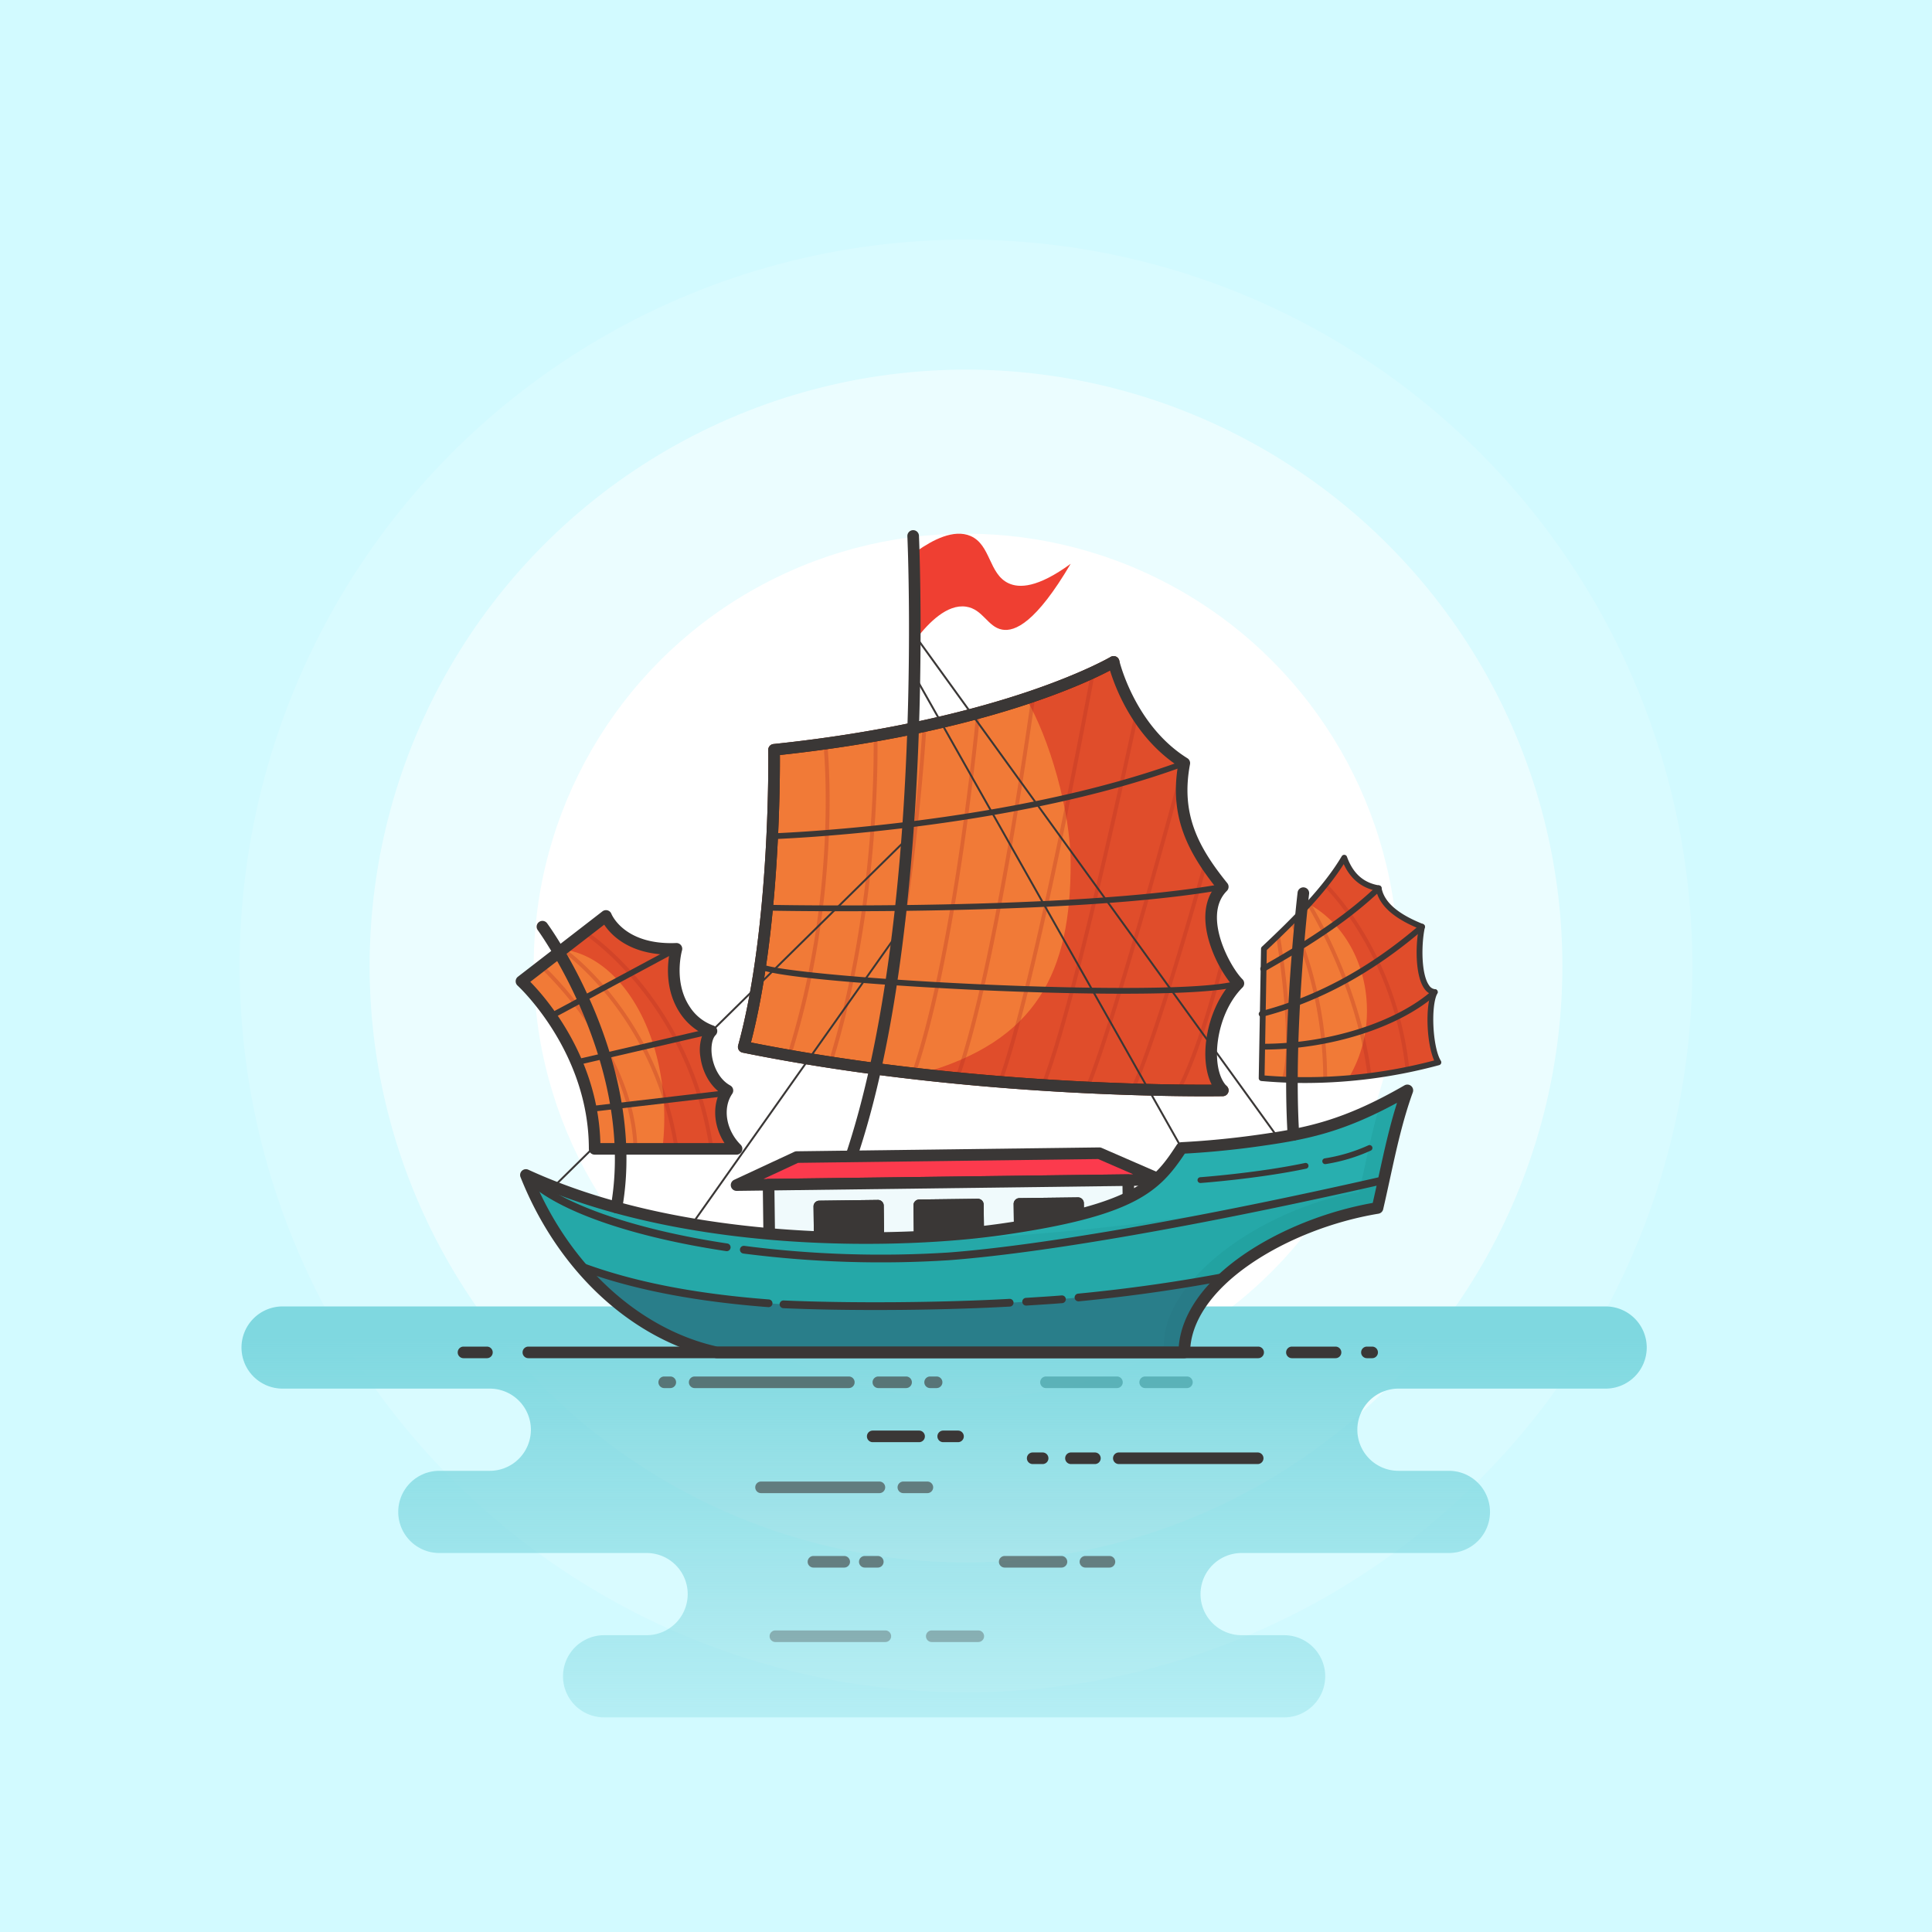 <?xml version="1.0" encoding="UTF-8"?><svg xmlns="http://www.w3.org/2000/svg" xmlns:xlink="http://www.w3.org/1999/xlink" viewBox="0 0 1000 1000" x="0px" y="0px" width="1000px" height="1000px" version="1.1"><defs><linearGradient id="linear-gradient" x1="488.674" y1="992.418" x2="488.674" y2="692.071" gradientUnits="userSpaceOnUse"><stop offset="0" stop-color="#7fd8e0" stop-opacity="0"/><stop offset="1" stop-color="#7fd8e0"/></linearGradient><linearGradient id="linear-gradient-2" x1="542.264" y1="594.193" x2="542.264" y2="348.89" xlink:href="#linear-gradient"/><linearGradient id="linear-gradient-3" x1="413.311" y1="631.695" x2="413.311" y2="479.689" xlink:href="#linear-gradient"/><linearGradient id="linear-gradient-4" x1="378.51" y1="613.395" x2="378.51" y2="434.077" xlink:href="#linear-gradient"/><linearGradient id="linear-gradient-5" x1="568" y1="588.821" x2="568" y2="330.256" xlink:href="#linear-gradient"/></defs><g style="isolation:isolate"><g id="Layer_1" data-name="Layer 1"><rect width="1000" height="1000" fill="#d2faff"/><circle cx="500" cy="500" r="308.672" fill="#fff" opacity="0.35"/><circle cx="500" cy="500" r="375.973" fill="#fff" opacity="0.15"/><circle cx="500" cy="500" r="308.672" fill="#fff" opacity="0.2"/><circle cx="500" cy="500" r="223.758" fill="#fff"/><path d="M852.346,697.479h0a21.272,21.272,0,0,0-21.272-21.272h-684.8A21.271,21.271,0,0,0,125,697.479h0a21.271,21.271,0,0,0,21.271,21.271H253.514a21.271,21.271,0,0,1,21.271,21.272h0a21.271,21.271,0,0,1-21.271,21.272H227.4a21.271,21.271,0,0,0-21.271,21.271h0A21.271,21.271,0,0,0,227.4,803.837H334.683a21.271,21.271,0,0,1,21.272,21.271h0a21.272,21.272,0,0,1-21.272,21.272H312.69a21.272,21.272,0,0,0-21.272,21.272h0a21.271,21.271,0,0,0,21.272,21.271H664.658a21.271,21.271,0,0,0,21.271-21.271h0a21.272,21.272,0,0,0-21.271-21.272H642.664a21.272,21.272,0,0,1-21.272-21.272h0a21.271,21.271,0,0,1,21.272-21.271H749.946a21.272,21.272,0,0,0,21.272-21.272h0a21.271,21.271,0,0,0-21.272-21.271H723.834a21.272,21.272,0,0,1-21.272-21.272h0a21.272,21.272,0,0,1,21.272-21.272h107.24A21.271,21.271,0,0,0,852.346,697.479Z" fill="url(#linear-gradient)"/><path d="M653.017,558.041a261.084,261.084,0,0,0,91.5-8.176c-4.617-7.372-5.538-29.5-1.88-36.368-8.616-.634-8.992-22.765-6.593-33.808-12.276-4.89-20.85-11.131-22.439-19.918-9.121-1.508-14.721-7.19-17.829-15.826-9.332,15.77-24.841,31.47-41.573,47.157Z" fill="#e04d2b"/><path d="M474.542,285.251v45.005C480.7,322.371,490.177,312.585,500,314c8.768,1.264,11.153,10.494,18.678,11.882,6.708,1.237,17.621-3.733,35.49-34.051-17.229,12.565-26.659,12.61-32.133,10.071-10.3-4.776-9.149-19.882-19.663-24.459C493.68,273.659,482.66,279.527,474.542,285.251Z" fill="#ef3f32"/><path d="M632.917,564.377S508.937,567,384.957,541.894c17.263-62.775,15.694-153.8,15.694-153.8C521.069,375.5,576.42,342.584,576.42,342.584S584.339,377.141,613,395c-4.856,25.844,3.5,43.682,19.917,64-14.511,14.511.813,42.73,8.083,50C625.983,524.017,622.533,553.993,632.917,564.377Z" fill="#e04d2b"/><path d="M475.774,555.972c61.5-16.833,78.394-53.313,78.394-109.143,0-26.73-10.918-64.626-23.106-85.328-28.9,9.6-72,20.487-130.411,26.6,0,0,1.569,91.023-15.694,153.8C415.871,548.154,446.783,552.689,475.774,555.972Z" fill="#fa923d" opacity="0.66"/><g opacity="0.3"><path d="M408.439,547.33a.984.984,0,0,1-.3-.047,1,1,0,0,1-.653-1.254c26.723-84.6,18.851-159.45,18.768-160.2a1,1,0,0,1,1.988-.221c.083.751,8.008,76-18.848,161.019A1,1,0,0,1,408.439,547.33Z" fill="#b22f22"/><path d="M429.89,550.865a.987.987,0,0,1-.3-.045,1,1,0,0,1-.659-1.251c25.655-82.673,23.232-167.914,23.2-168.766a1,1,0,1,1,2-.064c.027.854,2.46,86.433-23.294,169.423A1,1,0,0,1,429.89,550.865Z" fill="#b22f22"/><path d="M451.646,553.993a1.038,1.038,0,0,1-.279-.039,1,1,0,0,1-.682-1.239c10.615-36.642,17.35-82.819,21.132-115.105,4.1-34.994,5.7-61.649,5.72-61.914a1,1,0,1,1,2,.118c-.015.266-1.625,26.979-5.73,62.029-3.79,32.361-10.544,78.655-21.2,115.428A1,1,0,0,1,451.646,553.993Z" fill="#b22f22"/><path d="M472.947,556.647a.985.985,0,0,1-.323-.053,1,1,0,0,1-.624-1.27c11.412-33.425,19.877-82.342,24.969-117.492,5.519-38.105,8.373-68.681,8.4-68.986a1,1,0,0,1,1.992.185c-.113,1.219-11.544,122.723-33.468,186.94A1,1,0,0,1,472.947,556.647Z" fill="#b22f22"/><path d="M495.427,559.041a1,1,0,0,1-.943-1.334c20.217-57.1,39.042-194.955,39.23-196.34a1,1,0,1,1,1.982.268c-.188,1.388-19.041,139.442-39.326,196.74A1,1,0,0,1,495.427,559.041Z" fill="#b22f22"/><path d="M517.239,562.073a.977.977,0,0,1-.346-.062,1,1,0,0,1-.591-1.284c18.585-50.215,47.972-210.4,48.267-212.017a1,1,0,1,1,1.967.36c-.295,1.614-29.714,161.974-48.359,212.35A1,1,0,0,1,517.239,562.073Z" fill="#b22f22"/><path d="M540.148,562.073a.99.99,0,0,1-.364-.068,1,1,0,0,1-.567-1.3C556.167,517.4,586.99,370.952,587.3,369.478a1,1,0,0,1,1.957.411c-.31,1.475-31.167,148.081-48.177,191.549A1,1,0,0,1,540.148,562.073Z" fill="#b22f22"/><path d="M562.241,565.377a1,1,0,0,1-.922-1.388c15.319-36.424,50.363-167.922,50.714-169.246a1,1,0,0,1,1.934.514c-.353,1.326-35.433,132.958-50.8,169.508A1,1,0,0,1,562.241,565.377Z" fill="#b22f22"/><path d="M585.957,565.455a.985.985,0,0,1-.42-.093,1,1,0,0,1-.486-1.328c13.675-29.508,37.693-116.594,37.934-117.47a1,1,0,1,1,1.928.531c-.241.878-24.3,88.124-38.048,117.781A1,1,0,0,1,585.957,565.455Z" fill="#b22f22"/><path d="M609.866,565.455a1,1,0,0,1-.882-1.47c12.015-22.565,22.853-66.8,22.961-67.247a1,1,0,0,1,1.944.472c-.109.447-11.006,44.927-23.139,67.715A1,1,0,0,1,609.866,565.455Z" fill="#b22f22"/></g><path d="M623.337,567.444c-31.592,0-135.846-1.726-238.975-22.61a3,3,0,0,1-2.3-3.736c16.947-61.628,15.6-152.044,15.586-152.95a3,3,0,0,1,2.688-3.036c61.776-6.46,105.948-18.382,132.125-27.245,28.356-9.6,42.287-17.781,42.424-17.862a3,3,0,0,1,3.065,5.158c-2.265,1.348-56.458,32.916-174.278,45.629.079,15.45-.312,92.647-14.991,148.789,121.186,24.081,242.946,21.821,244.17,21.8a3,3,0,1,1,.126,6C632.78,567.381,629.389,567.444,623.337,567.444Z" fill="#5d1900"/><path d="M623.337,567.444c-31.592,0-135.846-1.726-238.975-22.61a3,3,0,0,1-2.3-3.736c16.947-61.628,15.6-152.044,15.586-152.95a3,3,0,0,1,2.688-3.036c61.776-6.46,105.948-18.382,132.125-27.245,28.356-9.6,42.287-17.781,42.424-17.862a3,3,0,0,1,4.456,1.91c.077.331,8.022,33.578,35.243,50.539a3,3,0,0,1,1.361,3.1c-4.783,25.457,3.839,42.428,19.3,61.56a3,3,0,0,1-.212,4.008c-6.854,6.854-5.618,17.233-3.373,24.733,2.653,8.868,7.883,17.451,11.456,21.024a3,3,0,0,1,0,4.242c-14.3,14.3-16.975,42.243-8.083,51.135a3,3,0,0,1-2.058,5.12C632.78,567.381,629.389,567.444,623.337,567.444ZM388.684,539.581C495,560.708,601.76,561.552,627.19,561.436c-6.906-13.614-2.7-38.133,9.755-52.481a66.8,66.8,0,0,1-11.029-21.379c-3.536-11.818-2.464-21.664,3.081-28.678-14.74-18.7-23.517-36.807-19.3-62.454-22.789-15.108-32.251-39.926-35.157-49.4-13.678,7.195-68.039,32.653-170.867,43.748C403.754,406.242,403.363,483.439,388.684,539.581Z" fill="#3a3736"/><path d="M399.729,434.349a1.5,1.5,0,0,1-.047-3c1.21-.038,122.089-4.234,212.8-37.757a1.5,1.5,0,0,1,1.04,2.814c-91.174,33.695-212.528,37.9-213.743,37.941Z" fill="#3a3736"/><line x1="472.947" y1="348.89" x2="611.582" y2="594.193" stroke="#3a3736" stroke-linecap="round" stroke-linejoin="round" fill="url(#linear-gradient-2)"/><line x1="467.059" y1="479.689" x2="359.563" y2="631.695" stroke="#3a3736" stroke-linecap="round" stroke-linejoin="round" fill="url(#linear-gradient-3)"/><line x1="469.563" y1="434.077" x2="287.458" y2="613.395" stroke="#3a3736" stroke-linecap="round" stroke-linejoin="round" fill="url(#linear-gradient-4)"/><line x1="474.542" y1="330.256" x2="661.458" y2="588.821" stroke="#3a3736" stroke-linecap="round" stroke-linejoin="round" fill="url(#linear-gradient-5)"/><path d="M422.779,643.321a3,3,0,0,1-2.624-4.449c24.882-45.156,41.337-121.892,47.585-221.91,4.733-75.77,1.944-138.786,1.915-139.414a3,3,0,1,1,5.994-.274c.029.63,2.832,63.918-1.918,140-6.39,102.369-22.648,177.9-48.321,224.493A3,3,0,0,1,422.779,643.321Z" fill="#3a3736"/><polygon points="600.528 610.613 381.251 613.395 412.387 598.895 569.034 596.908 600.528 610.613" fill="#fc3a4d"/><path d="M381.25,616.4a3,3,0,0,1-1.266-5.72l31.137-14.5a3,3,0,0,1,1.228-.28L569,593.907a2.966,2.966,0,0,1,1.235.249l31.5,13.706a3,3,0,0,1-1.16,5.751L381.289,616.4Zm31.819-14.51-17.891,8.333,191.346-2.428-18.1-7.876Z" fill="#3a3736"/><rect x="397.994" y="612.003" width="186.165" height="29.491" transform="translate(-7.911 6.28) rotate(-0.727)" fill="#f0fafc"/><path d="M398.188,645.673a3,3,0,0,1-3-2.962l-.375-29.488a3,3,0,0,1,2.962-3.038l186.151-2.362a3.1,3.1,0,0,1,2.133.852,3,3,0,0,1,.905,2.11l.374,29.488a3,3,0,0,1-2.962,3.039l-186.15,2.361Zm2.664-29.527.3,23.489L581.3,637.35l-.3-23.489Z" fill="#3a3736"/><path d="M476.018,644.346a3,3,0,0,1-3-2.962L472.8,623.9a3,3,0,0,1,2.962-3.038l30.339-.385a3.061,3.061,0,0,1,2.132.852,3.005,3.005,0,0,1,.906,2.11l.221,17.482a3,3,0,0,1-2.961,3.038l-30.339.385Zm2.816-17.52.146,11.482L503.318,638l-.145-11.481Z" fill="#3a3736"/><path d="M476.017,644.346a3,3,0,0,1-3-2.962L472.8,623.9a3,3,0,0,1,2.962-3.038l30.339-.385a3.061,3.061,0,0,1,2.132.852,3.005,3.005,0,0,1,.906,2.11l.221,17.482a3,3,0,1,1-6,.076l-.183-14.481-24.339.308.184,14.482a3,3,0,0,1-2.962,3.038Z" fill="#3a3736"/><rect x="475.906" y="623.671" width="30.341" height="17.483" transform="translate(-7.982 6.28) rotate(-0.727)" fill="#3a3736"/><polyline points="476.018 641.346 475.796 623.864 506.135 623.479 506.357 640.961" fill="#3a3736"/><path d="M424.3,644.942a3,3,0,0,1-3-2.962l-.222-17.481a3,3,0,0,1,2.962-3.038l30.339-.385a2.986,2.986,0,0,1,3.038,2.962l.222,17.482a3,3,0,0,1-2.962,3.038l-30.339.384Zm2.816-17.519.146,11.481L451.6,638.6l-.145-11.482Z" fill="#3a3736"/><path d="M424.3,644.942a3,3,0,0,1-3-2.962l-.222-17.481a3,3,0,0,1,2.962-3.038l30.339-.385a2.986,2.986,0,0,1,3.038,2.962l.222,17.482a3,3,0,0,1-2.962,3.038h-.039a3,3,0,0,1-3-2.962l-.183-14.482-24.34.309L427.3,641.9a3,3,0,0,1-2.962,3.038Z" fill="#3a3736"/><rect x="424.184" y="624.268" width="30.341" height="17.483" transform="translate(-7.994 5.624) rotate(-0.727)" fill="#3a3736"/><polyline points="424.296 641.943 424.074 624.461 454.413 624.076 454.635 641.558" fill="#3a3736"/><path d="M527.882,643.629a3,3,0,0,1-3-2.962l-.222-17.482a3,3,0,0,1,2.962-3.039l30.339-.384A3,3,0,0,1,561,622.724l.222,17.482a3,3,0,0,1-2.962,3.038l-30.339.385Zm2.816-17.521.146,11.483,24.339-.309-.146-11.482Z" fill="#3a3736"/><path d="M527.881,643.629a3,3,0,0,1-3-2.962l-.222-17.482a3,3,0,0,1,2.962-3.039l30.339-.384A3,3,0,0,1,561,622.724l.222,17.482a3,3,0,0,1-2.962,3.038h-.039a3,3,0,0,1-3-2.962l-.184-14.482-24.339.308.184,14.483a3,3,0,0,1-2.962,3.038Z" fill="#3a3736"/><rect x="527.77" y="622.953" width="30.341" height="17.483" transform="translate(-7.969 6.938) rotate(-0.727)" fill="#3a3736"/><polyline points="527.882 640.629 527.66 623.147 557.999 622.762 558.221 640.244" fill="#3a3736"/><path d="M436.246,471.654c-21.824,0-36.08-.271-36.547-.281a1.5,1.5,0,0,1,.061-3c1.549.03,155.85,2.962,232.892-10.851a1.5,1.5,0,1,1,.53,2.954C579.065,470.179,487.112,471.654,436.246,471.654Z" fill="#3a3736"/><path d="M581.142,514.344c-23.218,0-49.648-.76-74-1.872-37.446-1.712-109.614-6.3-114.727-11.411a1.5,1.5,0,0,1,2.115-2.129c3.255,2.765,49.534,7.67,113.28,10.567,52.834,2.4,115.456,3.152,132.765-1.938a1.5,1.5,0,1,1,.846,2.878C631.8,513.271,608.738,514.344,581.142,514.344Z" fill="#3a3736"/><path d="M713,625.245c4.851-20.847,8.374-41.282,15.445-60.868-31.208,17.975-49.749,22.115-77.227,25.986-13.435,1.893-26.68,3.155-39.636,3.83-12.016,18.253-22.132,31.982-93.3,42.138-57.418,8.195-165.743,8.772-246.075-28.162,19.975,50.309,58.72,83.108,98.785,91.831H613C613.106,663.531,665.92,633.028,713,625.245Z" fill="#28afaf"/><g opacity="0.46"><path d="M302.708,620.059a288.272,288.272,0,0,1-30.5-11.89c.212.534.438,1.055.655,1.585A313.406,313.406,0,0,0,302.708,620.059Z" fill="#1c918e"/><path d="M714.167,572.086c-4.819,16.189-6.746,27.873-10.694,44.842-47.08,7.784-101.038,43.3-101.141,79.769H360.322q-1.8-.393-3.6-.852A110.5,110.5,0,0,0,370.993,700H613c.1-36.469,52.917-66.972,100-74.755,4.851-20.847,8.374-41.282,15.445-60.868C723.382,567.293,718.656,569.84,714.167,572.086Z" fill="#1c918e" opacity="0.6"/></g><path d="M716.219,610.824c-97.253,22.185-163.1,26.606-209.862,30.137-3.613.591,15.91-5.2,11.926-4.63-57.418,8.195-165.743,8.772-246.075-28.162,19.975,50.309,58.72,83.108,98.785,91.831H613c.1-36.469,52.917-66.972,100-74.755,1.124-4.831,2.177-9.64,3.219-14.421Z" fill="#188c89" opacity="0.17" style="mix-blend-mode:multiply"/><path d="M613,702H370.993a2.036,2.036,0,0,1-.426-.046c-20.548-4.474-40.55-15.122-57.843-30.793-18.043-16.35-32.7-37.878-42.375-62.254a2,2,0,0,1,3.349-2.073c13.631,15.215,52.991,29.31,102.721,36.784a2,2,0,1,1-.595,3.955c-44.689-6.717-80.235-18.359-98.233-31.884A161.344,161.344,0,0,0,315.41,668.2c16.715,15.148,36.007,25.45,55.8,29.8H611.06c1.927-35.829,52.732-66.239,100.292-74.5.765-3.324,1.5-6.653,2.242-10.024C621.216,634.451,540.3,648.58,491.227,652.285A556.431,556.431,0,0,1,384.7,648.823a2,2,0,0,1,.523-3.965,552.45,552.45,0,0,0,105.731,3.437c48.678-3.676,132.734-18.413,224.824-39.422a2,2,0,0,1,2.4,2.376c-1.064,4.883-2.111,9.663-3.225,14.449a2,2,0,0,1-1.622,1.521c-23.943,3.958-48.294,13.542-66.806,26.294-9.78,6.736-17.462,14.025-22.833,21.666-5.739,8.163-8.661,16.515-8.684,24.827A2,2,0,0,1,613,702Z" fill="#3a3736"/><path d="M529.425,673.882c-87.09,5.576-169.523,3.761-229.227-18.6,20,23.635,45.121,39.125,70.8,44.715H613c.04-14.3,8.189-27.685,20.917-39.141A859.3,859.3,0,0,1,529.425,673.882Z" fill="#2d5b72" opacity="0.54"/><path d="M453.188,678.057c-17,0-33.5-.308-47.736-.936a2,2,0,0,1,.176-4c34.027,1.5,80.994,1.167,116.872-.833a2,2,0,0,1,.223,3.994C501.735,677.455,476.962,678.057,453.188,678.057Z" fill="#3a3736"/><path d="M531.193,675.767a2,2,0,0,1-.13-4c1.5-.1,3.113-.2,4.787-.306,4.5-.284,9.613-.607,13.646-.948a2,2,0,1,1,.338,3.986c-4.077.345-9.206.668-13.732.954-1.67.105-3.285.207-4.775.306C531.282,675.766,531.237,675.767,531.193,675.767Z" fill="#3a3736"/><path d="M613,702H370.993a2.036,2.036,0,0,1-.426-.046c-26.481-5.766-52.014-21.881-71.9-45.377a2,2,0,0,1,2.228-3.165c26.493,9.921,58.244,16.192,97.069,19.174a2,2,0,1,1-.307,3.988c-35.671-2.739-65.468-8.243-90.773-16.787,18.411,19.621,41,33.084,64.321,38.213H611.06c.62-11.565,6.342-23.179,16.7-33.969-22.5,4.061-45.794,7.264-69.35,9.535a2,2,0,1,1-.384-3.982c25.723-2.48,51.132-6.076,75.519-10.689a2,2,0,0,1,1.71,3.451c-13.215,11.894-20.219,24.917-20.255,37.66A2,2,0,0,1,613,702Z" fill="#3a3736"/><path d="M613,703H370.993a3.049,3.049,0,0,1-.639-.068c-20.719-4.512-40.879-15.242-58.3-31.03-18.156-16.453-32.9-38.108-42.632-62.626a3,3,0,0,1,4.041-3.833c82.278,37.828,192.337,35.349,244.4,27.918,71.019-10.135,79.932-23.675,91.217-40.818a3,3,0,0,1,2.35-1.347c13.022-.677,26.27-1.958,39.375-3.8,25.327-3.569,44.311-7.28,76.147-25.616a3,3,0,0,1,4.319,3.619c-5.244,14.523-8.469,29.327-11.884,45-1.106,5.073-2.248,10.318-3.461,15.529a3,3,0,0,1-2.433,2.28c-23.8,3.935-48.006,13.459-66.4,26.131-20,13.776-31.04,30-31.084,45.673A3,3,0,0,1,613,703Zm-241.685-6H610.124c1.306-16.725,13.109-33.52,33.559-47.605,18.585-12.8,42.842-22.5,66.842-26.769,1.039-4.533,2.032-9.086,3-13.508,2.882-13.232,5.632-25.852,9.583-38.316-28.76,15.6-47.305,19.128-71.466,22.532-12.772,1.8-25.677,3.067-38.388,3.773-13.123,19.7-25.867,32.393-94.543,42.194-51.259,7.316-158.119,9.863-240.795-25.328,9.313,20.824,22.411,39.2,38.17,53.483C332.639,682.46,351.732,692.672,371.318,697ZM713,625.245h0Z" fill="#3a3736"/><path d="M307.792,594.643h73.459c-9.064-9.064-10.346-21.95-4.729-30.188-11.648-6.406-14.006-25.042-8.249-30.8,0,0-7.884-2.135-13.712-10.83-9.571-14.28-4.432-31.724-4.432-31.724-29.307,1.225-36.466-17.009-36.466-17.009l-43.75,33.83S307.792,542.23,307.792,594.643Z" fill="#e04d2b"/><path d="M342.864,594.643a133.173,133.173,0,0,0,.961-16.011c0-45.872-23.126-83.5-52.557-87.222l-21.356,16.513s37.88,34.307,37.88,86.72Z" fill="#fa923d" opacity="0.66"/><g opacity="0.3"><path d="M328.93,595.643a1,1,0,0,1-1-.976c-1.236-50.583-47.972-93.5-48.444-93.926a1,1,0,1,1,1.343-1.482c.478.433,47.843,43.909,49.1,95.359a1,1,0,0,1-.975,1.025Z" fill="#b22f22"/><path d="M350.128,595.192a1,1,0,0,1-.986-.844C338.229,525,291.183,492.559,290.708,492.239a1,1,0,1,1,1.119-1.658c.481.325,48.244,33.262,59.29,103.456a1,1,0,0,1-.832,1.144A1.2,1.2,0,0,1,350.128,595.192Z" fill="#b22f22"/><path d="M368.271,595.643a1,1,0,0,1-.987-.854c-11.345-76.371-64.576-111.04-65.112-111.382a1,1,0,0,1,1.073-1.688c.136.087,13.812,8.879,28.689,27.093A175.8,175.8,0,0,1,369.262,594.5a1,1,0,0,1-.842,1.136A1.067,1.067,0,0,1,368.271,595.643Z" fill="#b22f22"/></g><path d="M381.251,597.643H307.792a3,3,0,0,1-3-3c0-50.5-36.524-84.163-36.893-84.5a3,3,0,0,1,.179-4.6l43.75-33.83A3,3,0,0,1,316.456,473c.263.645,6.954,16.226,33.548,15.107a3,3,0,0,1,3,3.845c-.046.157-4.6,16.313,4.046,29.207a24.173,24.173,0,0,0,12.02,9.609,3.007,3.007,0,0,1,1.321,5.012c-1.79,1.79-2.552,6.08-1.9,10.676.758,5.331,3.645,12.169,9.472,15.373a3,3,0,0,1,1.033,4.32c-5.085,7.458-3.206,18.8,4.372,26.375a3,3,0,0,1-2.121,5.122Zm-70.459-3h0Zm-.04-3H374.99c-5.309-8.213-6.343-18.332-2.483-26.233-5.229-3.98-8.874-10.535-9.952-18.111a22.766,22.766,0,0,1,1.251-12.258A31.4,31.4,0,0,1,352.069,524.5c-7.525-11.227-6.712-24.037-5.664-30.341-20.713-.278-30.084-10.158-33.666-15.555l-38.262,29.586C283,516.9,309.587,547.531,310.752,591.643Z" fill="#3a3736"/><path d="M697.985,558.1a67.651,67.651,0,0,0,9.54-35.054c0-24.419-12.334-45.46-30.113-55.114-7.05,7.73-14.981,15.451-23.212,23.168l-1.183,66.939A256.491,256.491,0,0,0,697.985,558.1Z" fill="#fa923d" opacity="0.66"/><g opacity="0.3"><path d="M664.47,559.7a.981.981,0,0,1-.3-.045,1,1,0,0,1-.659-1.251c6.136-19.827-2.951-73.491-3.042-74.03a1,1,0,1,1,1.97-.338c.381,2.223,9.259,54.679,2.982,74.96A1,1,0,0,1,664.47,559.7Z" fill="#b22f22"/><path d="M728.444,553.993a1,1,0,0,1-.993-.889c-6.8-60.556-41.852-94.038-42.206-94.369a1,1,0,0,1,1.367-1.46c.359.336,35.939,34.283,42.827,95.607a1,1,0,0,1-.882,1.105A1.084,1.084,0,0,1,728.444,553.993Z" fill="#b22f22"/><path d="M685.929,560.062a1,1,0,0,1-1-1c0-47.591-16.949-81.2-17.119-81.535a1,1,0,1,1,1.779-.913c.174.338,17.34,34.348,17.34,82.448A1,1,0,0,1,685.929,560.062Z" fill="#b22f22"/><path d="M708.871,557.935a1,1,0,0,1-.992-.88c-5.732-47.342-31.059-88.182-31.315-88.59a1,1,0,0,1,1.7-1.062c.257.41,25.818,41.614,31.605,89.411a1,1,0,0,1-.994,1.121Z" fill="#b22f22"/></g><path d="M675.731,560.553q-11.452,0-22.848-1.018a1.5,1.5,0,0,1-1.366-1.52l1.183-66.94a1.509,1.509,0,0,1,.474-1.068c15.863-14.871,31.847-30.837,41.308-46.826a1.5,1.5,0,0,1,2.7.257c3.115,8.656,8.565,13.514,16.663,14.853a1.5,1.5,0,0,1,1.23,1.213c1.341,7.411,8.379,13.558,21.518,18.791a1.5,1.5,0,0,1,.911,1.712c-1.9,8.762-1.957,24.466,2.28,30.136A4.047,4.047,0,0,0,742.745,512a1.5,1.5,0,0,1,1.214,2.2c-3.524,6.616-2.4,28.123,1.826,34.868a1.5,1.5,0,0,1-.883,2.245A266.808,266.808,0,0,1,675.731,560.553Zm-21.19-3.886a260.674,260.674,0,0,0,87.771-7.771c-3.711-8.265-4.624-26.185-1.75-34.365a7.632,7.632,0,0,1-3.178-2.593c-4.782-6.4-4.846-21.813-3.06-31.327-12.877-5.327-20.086-11.736-21.98-19.547-7.7-1.568-13.345-6.2-16.84-13.808-9.676,15.287-24.777,30.389-39.816,44.506Z" fill="#3a3736"/><path d="M653.8,503a1.5,1.5,0,0,1-.737-2.807c27.252-15.367,45.049-27.782,59.507-41.513a1.5,1.5,0,1,1,2.067,2.174c-14.648,13.911-32.621,26.457-60.1,41.953A1.5,1.5,0,0,1,653.8,503Z" fill="#3a3736"/><path d="M710.219,703h-2.7a3,3,0,1,1,0-6h2.7a3,3,0,0,1,0,6Z" fill="#3a3736"/><path d="M691.267,703h-22.58a3,3,0,1,1,0-6h22.58a3,3,0,0,1,0,6Z" fill="#3a3736"/><path d="M651.218,703H273.479a3,3,0,0,1,0-6H651.218a3,3,0,0,1,0,6Z" fill="#3a3736"/><path d="M252.031,703H239.909a3,3,0,0,1,0-6h12.122a3,3,0,0,1,0,6Z" fill="#3a3736"/><g opacity="0.48" style="mix-blend-mode:multiply"><path d="M614.343,718.469h-21.6a3,3,0,0,1,0-6h21.6a3,3,0,0,1,0,6Z" fill="#298589"/><path d="M578.126,718.469H541.4a3,3,0,0,1,0-6h36.73a3,3,0,0,1,0,6Z" fill="#298589"/></g><g style="mix-blend-mode:overlay"><path d="M495.868,746.465H488.2a3,3,0,1,1,0-6h7.666a3,3,0,1,1,0,6Z" fill="#3a3736"/><path d="M475.719,746.465h-24a3,3,0,0,1,0-6h24a3,3,0,0,1,0,6Z" fill="#3a3736"/></g><path d="M319.1,627.982a3.049,3.049,0,0,1-.526-.046,3,3,0,0,1-2.431-3.477c12.9-72.94-37.262-142.3-37.77-142.994a3,3,0,1,1,4.834-3.553c.536.728,13.241,18.143,24.488,45.1,10.408,24.944,21.347,62.974,14.356,102.493A3,3,0,0,1,319.1,627.982Z" fill="#3a3736"/><path d="M285.127,527.49a1.5,1.5,0,0,1-.71-2.821l65-34.889a1.5,1.5,0,0,1,1.419,2.643l-65,34.889A1.49,1.49,0,0,1,285.127,527.49Z" fill="#3a3736"/><path d="M298.4,551.365a1.5,1.5,0,0,1-.337-2.961L367.934,532.2a1.5,1.5,0,0,1,.678,2.922l-69.873,16.209A1.475,1.475,0,0,1,298.4,551.365Z" fill="#3a3736"/><path d="M306.866,575.389a1.5,1.5,0,0,1-.172-2.991l68.8-8.037a1.5,1.5,0,0,1,.347,2.981l-68.8,8.037A1.508,1.508,0,0,1,306.866,575.389Z" fill="#3a3736"/><g opacity="0.62"><path d="M484.785,718.469h-3.358a3,3,0,0,1,0-6h3.358a3,3,0,1,1,0,6Z" fill="#3a3736"/><path d="M468.984,718.469H454.635a3,3,0,0,1,0-6h14.349a3,3,0,0,1,0,6Z" fill="#3a3736"/><path d="M439.355,718.469H359.563a3,3,0,0,1,0-6h79.792a3,3,0,0,1,0,6Z" fill="#3a3736"/><path d="M346.942,718.469H343.8a3,3,0,0,1,0-6h3.14a3,3,0,0,1,0,6Z" fill="#3a3736"/></g><g style="mix-blend-mode:overlay"><path d="M650.974,757.794H579.106a3,3,0,0,1,0-6h71.868a3,3,0,0,1,0,6Z" fill="#3a3736"/></g><g style="mix-blend-mode:overlay"><path d="M566.718,757.794H554.329a3,3,0,0,1,0-6h12.389a3,3,0,0,1,0,6Z" fill="#3a3736"/></g><g style="mix-blend-mode:overlay"><path d="M539.664,757.794H534.52a3,3,0,0,1,0-6h5.144a3,3,0,0,1,0,6Z" fill="#3a3736"/></g><g opacity="0.59"><g style="mix-blend-mode:overlay"><path d="M480.005,772.845H467.581a3,3,0,1,1,0-6h12.424a3,3,0,0,1,0,6Z" fill="#3a3736"/></g><g style="mix-blend-mode:overlay"><path d="M455.173,772.845H393.914a3,3,0,0,1,0-6h61.259a3,3,0,0,1,0,6Z" fill="#3a3736"/></g></g><g opacity="0.59"><g style="mix-blend-mode:overlay"><path d="M574.241,811.374H561.816a3,3,0,0,1,0-6h12.425a3,3,0,0,1,0,6Z" fill="#3a3736"/></g><g style="mix-blend-mode:overlay"><path d="M549.409,811.374H520.038a3,3,0,0,1,0-6h29.371a3,3,0,0,1,0,6Z" fill="#3a3736"/></g></g><g opacity="0.59"><g style="mix-blend-mode:overlay"><path d="M454.35,811.374h-6.733a3,3,0,1,1,0-6h6.733a3,3,0,1,1,0,6Z" fill="#3a3736"/></g><g style="mix-blend-mode:overlay"><path d="M436.959,811.374H421.045a3,3,0,0,1,0-6h15.914a3,3,0,1,1,0,6Z" fill="#3a3736"/></g></g><g opacity="0.33"><g style="mix-blend-mode:overlay"><path d="M506.356,849.908H482.285a3,3,0,1,1,0-6h24.071a3,3,0,1,1,0,6Z" fill="#3a3736"/></g><g style="mix-blend-mode:overlay"><path d="M458.246,849.908h-56.9a3,3,0,0,1,0-6h56.9a3,3,0,0,1,0,6Z" fill="#3a3736"/></g></g><path d="M685.927,602.545a1.5,1.5,0,0,1-.222-2.983,87.218,87.218,0,0,0,22.533-6.729,1.5,1.5,0,0,1,1.268,2.719,90.445,90.445,0,0,1-23.354,6.976A1.429,1.429,0,0,1,685.927,602.545Z" fill="#3a3736"/><path d="M621.391,612.323a1.5,1.5,0,0,1-.108-3c.3-.021,30.01-2.236,54.184-7.361a1.5,1.5,0,0,1,.623,2.935c-24.378,5.167-54.288,7.4-54.588,7.418C621.465,612.322,621.428,612.323,621.391,612.323Z" fill="#3a3736"/><path d="M653.8,543.261a1.5,1.5,0,0,1,0-3c33.9,0,69.2-11.2,87.837-27.883a1.5,1.5,0,1,1,2,2.236C724.487,531.748,688.384,543.261,653.8,543.261Z" fill="#3a3736"/><path d="M653.016,526.344a1.5,1.5,0,0,1-.376-2.952c28.931-7.5,56.661-22.588,82.421-44.839a1.5,1.5,0,0,1,1.96,2.271c-26.111,22.554-54.248,37.853-83.627,45.472A1.542,1.542,0,0,1,653.016,526.344Z" fill="#3a3736"/><path d="M669.471,590.394a3,3,0,0,1-2.992-2.815c-3.305-53.39,5.07-124.923,5.155-125.64a3,3,0,0,1,5.959.707c-.085.711-8.4,71.719-5.125,124.562a3,3,0,0,1-2.809,3.18C669.6,590.392,669.533,590.394,669.471,590.394Z" fill="#3a3736"/></g></g></svg>